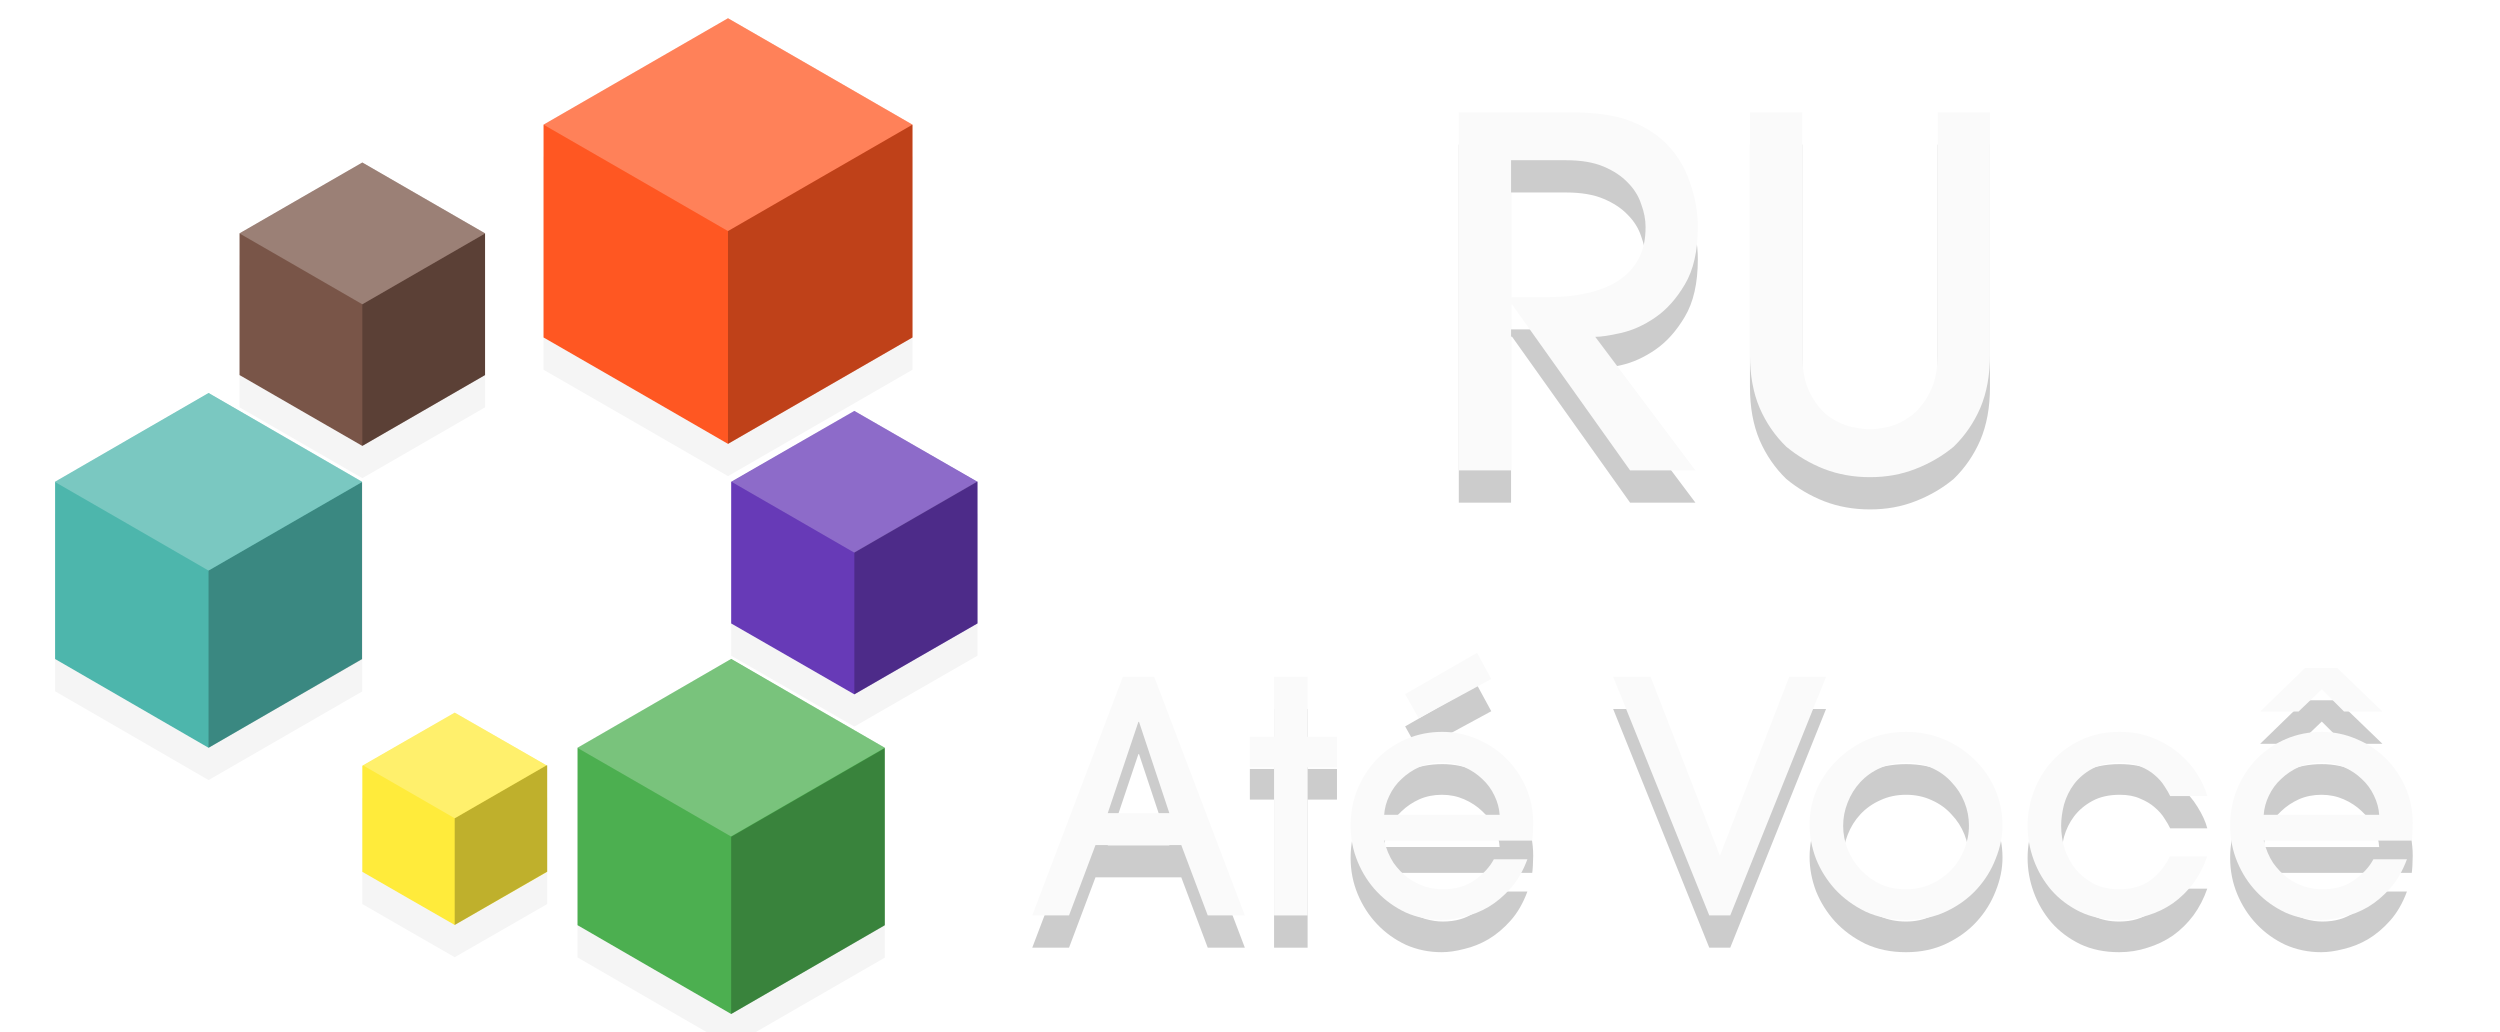 <?xml version="1.0" encoding="UTF-8" standalone="no"?>
<svg
   xmlns:ns="&amp;#38;#38;#38;#38;#38;ns_sfw;"
   xmlns:dc="http://purl.org/dc/elements/1.1/"
   xmlns:cc="http://creativecommons.org/ns#"
   xmlns:rdf="http://www.w3.org/1999/02/22-rdf-syntax-ns#"
   xmlns:svg="http://www.w3.org/2000/svg"
   xmlns="http://www.w3.org/2000/svg"
   version="1.1"
   id="Layer_1"
   x="0px"
   y="0px"
   width="155"
   height="64"
   viewBox="212.605 13.333 155 64"
   enable-background="new 212.605 13.333 120.916 63"
   xml:space="preserve"><defs
     id="defs33"><filter
       style="color-interpolation-filters:sRGB"
       id="filter4243"
       x="-0.038"
       width="1.076"
       y="-0.065"
       height="1.13"><feGaussianBlur
         stdDeviation="1.357"
         id="feGaussianBlur4245" /></filter><filter
       style="color-interpolation-filters:sRGB"
       id="filter4572"
       x="-0.05"
       width="1.1"
       y="-0.046"
       height="1.092"><feGaussianBlur
         stdDeviation="1.189"
         id="feGaussianBlur4574" /></filter></defs><path
     style="opacity:0.2;fill:#000000;filter:url(#filter4572)"
     d="m 257.74,16.464 -5.715,3.297 -5.721,3.301 0,6.598 0,6.598 5.723,3.295 5.713,3.299 0.002,0.002 5.719,-3.301 0.002,0 5.715,-3.295 0,-0.002 0,-6.598 0,-6.596 -5.715,-3.299 -0.002,-0.002 -5.719,-3.295 -0.002,-0.002 z m -22.67,8.945 -3.809,2.195 -3.805,2.195 -0.006,0.004 0.006,0.004 0,4.387 0,4.393 3.805,2.197 3.809,2.195 3.803,-2.195 3.805,-2.197 0,-4.389 0,-0.004 0,-4.385 0.012,-0.006 -3.809,-2.197 -3.811,-2.197 z m -9.533,14.291 -4.758,2.75 -4.758,2.75 -0.019,0.01 0.019,0.012 0,5.475 0,5.496 4.758,2.75 4.756,2.754 0.002,0 4.764,-2.748 4.76,-2.746 0,-5.494 0,-5.494 0.01,-0.004 -2.629,-1.518 -2.146,-1.242 -4.758,-2.75 z m 40.037,1.111 -3.818,2.195 -3.818,2.197 0,4.395 0,4.389 3.818,2.195 3.818,2.199 3.816,-2.199 3.818,-2.195 0,-0.01 0,-4.379 0,-0.025 0,-4.402 -0.027,0.018 -3.791,-2.182 -3.816,-2.195 z m -7.637,15.375 -1.16,0.672 -3.613,2.084 -4.77,2.752 0.018,0.01 0,5.488 0,5.502 4.764,2.758 4.762,2.75 4.762,-2.75 0.002,0 4.762,-2.746 0,-0.012 0,-5.482 0,-0.02 0,-5.498 -4.764,-2.752 -0.002,0 -4.76,-2.756 z m -17.141,3.33 -2.865,1.646 -2.861,1.646 0,3.291 0,3.285 2.861,1.65 2.865,1.645 2.867,-1.645 2.867,-1.65 0,-0.012 0,-3.273 0,-0.035 0,-3.305 -0.043,0.023 -2.824,-1.621 -2.867,-1.646 z"
     id="polygon4442" /><g
     id="g4341"><g
       id="g4307"
       transform="translate(3.397,-1.132)"><polygon
         transform="translate(-0.531,1.652)"
         style="fill:#ff5722"
         points="260.596,37.032 254.875,40.333 249.16,37.032 243.439,33.736 243.439,27.138 243.439,20.542 249.16,17.242 254.875,13.945 260.596,17.242 266.312,20.542 266.312,27.138 266.312,33.736 "
         id="polygon13" /><rect
         style="fill:none"
         x="242.907"
         y="22.194"
         width="22.873"
         height="13.194"
         id="rect29" /><path
         id="polygon3371"
         d="m 254.343,15.596 -5.715,3.297 -5.721,3.301 5.721,3.297 5.715,3.301 5.721,-3.301 5.717,-3.297 -5.717,-3.301 -5.721,-3.297 z"
         style="opacity:0.25;fill:#ffffff" /><path
         id="path3373"
         d="m 265.781,22.194 -5.717,3.297 -5.721,3.301 0,13.193 5.721,-3.301 5.717,-3.297 0,-6.598 0,-6.596 z"
         style="opacity:0.25;fill:#000000" /></g><g
       id="g4313"
       transform="translate(3.397,-1.132)"><polygon
         transform="translate(-0.531,1.652)"
         style="fill:#673ab7"
         points="266.524,53.662 262.708,55.862 258.889,53.662 255.072,51.467 255.072,47.078 255.072,42.684 258.889,40.487 262.708,38.291 266.524,40.487 270.343,42.684 270.343,47.078 270.343,51.467 "
         id="polygon15" /><path
         id="path3373-8"
         d="m 269.812,44.302 -3.816,2.201 -3.819,2.204 0,8.808 3.819,-2.204 3.816,-2.201 0,-4.404 0,-4.403 z"
         style="opacity:0.25;fill:#000000" /><path
         id="polygon3371-3"
         d="m 262.175,39.943 -3.805,2.195 -3.809,2.198 3.809,2.195 3.805,2.198 3.809,-2.198 3.806,-2.195 -3.806,-2.198 -3.809,-2.195 z"
         style="opacity:0.25;fill:#ffffff" /></g><g
       id="g4318"
       transform="translate(3.397,-1.132)"><polygon
         transform="translate(-0.531,1.652)"
         style="fill:#4caf50"
         points="259.833,72.931 255.072,75.681 250.309,72.931 245.546,70.174 245.546,64.673 245.546,59.174 250.309,56.423 255.072,53.667 259.833,56.423 264.596,59.174 264.596,64.673 264.596,70.174 "
         id="polygon11" /><path
         id="polygon3371-1"
         d="m 254.53,55.326 -4.764,2.748 -4.769,2.752 4.769,2.748 4.764,2.752 4.769,-2.752 4.766,-2.748 -4.766,-2.752 -4.769,-2.748 z"
         style="opacity:0.25;fill:#ffffff" /><path
         id="path3373-8-3"
         d="m 264.065,60.851 -4.761,2.746 -4.764,2.749 0,10.987 4.764,-2.749 4.761,-2.746 0,-5.494 0,-5.493 z"
         style="opacity:0.25;fill:#000000" /></g><g
       id="g4323"
       transform="translate(3.397,-1.132)"><polygon
         transform="translate(-0.531,1.652)"
         style="fill:#ffeb3b"
         points="240.798,68.515 237.931,70.16 235.066,68.515 232.203,66.866 232.203,63.58 232.203,60.289 235.066,58.642 237.931,56.997 240.798,58.642 243.664,60.289 243.664,63.58 243.664,66.866 "
         id="polygon17" /><path
         id="path3373-8-3-9"
         d="m 243.133,61.892 -2.866,1.653 -2.867,1.655 0,6.613 2.867,-1.655 2.866,-1.653 0,-3.307 0,-3.306 z"
         style="opacity:0.25;fill:#000000" /><path
         id="polygon3371-1-2"
         d="m 237.4,58.649 -2.837,1.636 -2.84,1.638 2.84,1.636 2.837,1.638 2.84,-1.638 2.838,-1.636 -2.838,-1.638 -2.84,-1.636 z"
         style="opacity:0.25;fill:#ffffff" /></g><polygon
       id="polygon9"
       points="217.912,56.423 213.156,53.672 213.156,48.176 213.156,42.679 217.912,39.929 222.671,37.18 227.429,39.929 232.183,42.679 232.183,48.176 232.183,53.672 227.429,56.423 222.671,59.176 "
       style="fill:#4db6ac"
       transform="translate(2.865,0.52)" /><path
       style="opacity:0.25;fill:#000000"
       d="m 235.06,43.215 -4.761,2.746 -4.764,2.749 0,10.987 4.764,-2.749 4.761,-2.746 0,-5.494 0,-5.493 z"
       id="path3373-8-3-95" /><path
       style="opacity:0.25;fill:#ffffff"
       d="m 225.535,37.709 -4.764,2.748 -4.769,2.752 4.769,2.748 4.764,2.752 4.769,-2.752 4.766,-2.748 -4.766,-2.752 -4.769,-2.748 z"
       id="polygon3371-1-3" /><g
       id="g4333"
       transform="translate(3.397,-1.132)"><polygon
         transform="translate(-0.531,1.652)"
         style="fill:#795548"
         points="236.007,38.264 232.203,40.459 228.396,38.264 224.591,36.067 224.591,31.674 224.591,27.279 228.396,25.084 232.203,22.889 236.007,25.084 239.812,27.279 239.812,31.674 239.812,36.067 "
         id="polygon19" /><path
         id="path3373-8-3-90"
         d="m 239.281,28.942 -3.803,2.193 -3.806,2.196 0,8.777 3.806,-2.196 3.803,-2.193 0,-4.389 0,-4.388 z"
         style="opacity:0.25;fill:#000000" /><path
         id="polygon3371-1-8"
         d="m 231.672,24.541 -3.807,2.196 -3.811,2.199 3.811,2.196 3.807,2.199 3.811,-2.199 3.808,-2.196 -3.808,-2.199 -3.811,-2.196 z"
         style="opacity:0.25;fill:#ffffff" /></g></g><g
     id="text3358-4"
     style="font-style:normal;font-variant:normal;font-weight:500;font-stretch:normal;font-size:20px;line-height:125%;font-family:'AvantGarde LT Medium';-inkscape-font-specification:'AvantGarde LT Medium, Medium';text-align:center;letter-spacing:0px;word-spacing:0px;writing-mode:lr-tb;text-anchor:middle;opacity:0.2;fill:#000000;fill-opacity:1;stroke:none;stroke-width:1px;stroke-linecap:butt;stroke-linejoin:miter;stroke-opacity:1;filter:url(#filter4243)"><path
       id="path3370"
       style="font-size:30px;fill:#000000"
       d="m 306.291,33.757 2.22,0 q 0.33,0 0.9,-0.03 0.6,-0.03 1.26,-0.15 0.69,-0.12 1.38,-0.39 0.72,-0.27 1.29,-0.75 0.57,-0.48 0.93,-1.2 0.36,-0.75 0.36,-1.83 0,-0.69 -0.27,-1.41 -0.24,-0.75 -0.84,-1.35 -0.57,-0.6 -1.5,-0.99 -0.93,-0.39 -2.31,-0.39 l -3.42,0 0,8.49 z m 7.38,10.74 -7.32,-10.29 -0.06,0 0,10.29 -3.24,0 0,-22.2 6.87,0 q 2.34,0 3.69,0.51 1.35,0.51 2.22,1.35 1.05,1.02 1.53,2.43 0.51,1.41 0.51,2.82 0,2.22 -0.81,3.57 -0.78,1.32 -1.83,2.04 -1.05,0.72 -2.13,0.96 -1.05,0.24 -1.59,0.24 l 6.21,8.28 -4.05,0 z" /><path
       id="path3372"
       style="font-size:30px;fill:#000000"
       d="m 335.983,37.327 q 0,1.89 -0.6,3.3 -0.6,1.38 -1.65,2.4 -1.05,0.87 -2.37,1.38 -1.29,0.51 -2.82,0.51 -1.53,0 -2.85,-0.51 -1.29,-0.51 -2.34,-1.38 -1.05,-1.02 -1.65,-2.4 -0.6,-1.41 -0.6,-3.3 l 0,-15.03 3.24,0 0,14.94 q 0,1.53 0.48,2.46 0.48,0.93 1.14,1.44 0.69,0.48 1.41,0.66 0.72,0.15 1.17,0.15 0.45,0 1.14,-0.15 0.72,-0.18 1.38,-0.66 0.69,-0.51 1.17,-1.44 0.51,-0.93 0.51,-2.46 l 0,-14.94 3.24,0 0,15.03 z" /><path
       id="path3374"
       style=""
       d="m 285.105,65.749 -1.88,-5.66 -0.04,0 -1.9,5.66 3.82,0 z m 2.38,6.34 -1.64,-4.36 -5.32,0 -1.64,4.36 -2.28,0 5.62,-14.8 1.94,0 5.62,14.8 -2.3,0 z" /><path
       id="path3376"
       style=""
       d="m 293.677,72.089 -2.08,0 0,-9.18 -1.5,0 0,-1.9 1.5,0 0,-3.72 2.08,0 0,3.72 1.82,0 0,1.9 -1.82,0 0,9.18 z" /><path
       id="path3378"
       style=""
       d="m 299.724,58.369 4.46,-2.56 0.88,1.62 -4.5,2.44 -0.84,-1.5 z m 5.86,7.48 q -0.04,-0.6 -0.32,-1.18 -0.28,-0.6 -0.76,-1.04 -0.48,-0.46 -1.12,-0.74 -0.64,-0.28 -1.38,-0.28 -0.76,0 -1.4,0.28 -0.62,0.28 -1.1,0.74 -0.48,0.44 -0.76,1.04 -0.28,0.58 -0.32,1.18 l 7.16,0 z m -7.16,1.6 q 0.2,0.8 0.58,1.38 0.4,0.56 0.9,0.94 0.52,0.36 1.08,0.54 0.56,0.16 1.08,0.16 1.16,0 1.96,-0.56 0.82,-0.58 1.2,-1.3 l 2.08,0 q -0.4,1.08 -1.04,1.8 -0.64,0.72 -1.38,1.16 -0.72,0.42 -1.5,0.6 -0.76,0.2 -1.4,0.2 -1.18,0 -2.22,-0.46 -1.02,-0.48 -1.78,-1.28 -0.76,-0.8 -1.2,-1.86 -0.44,-1.06 -0.44,-2.24 0,-1.24 0.44,-2.3 0.46,-1.08 1.22,-1.86 0.78,-0.78 1.8,-1.22 1.04,-0.44 2.22,-0.44 1.12,0 2.14,0.44 1.02,0.42 1.8,1.18 0.78,0.76 1.24,1.8 0.46,1.04 0.46,2.26 0,0.28 -0.02,0.62 -0.02,0.34 -0.04,0.44 l -9.18,0 z" /><path
       id="path3380"
       style=""
       d="m 318.58,72.089 -5.96,-14.8 2.32,0 4.3,11.1 4.3,-11.1 2.28,0 -5.94,14.8 -1.3,0 z" /><path
       id="path3382"
       style=""
       d="m 334.68,66.509 q 0,-0.74 -0.28,-1.44 -0.28,-0.7 -0.8,-1.24 -0.5,-0.56 -1.22,-0.88 -0.72,-0.34 -1.6,-0.34 -0.88,0 -1.6,0.34 -0.72,0.32 -1.24,0.88 -0.5,0.54 -0.78,1.26 -0.28,0.7 -0.28,1.44 0,0.76 0.28,1.46 0.28,0.7 0.8,1.26 0.52,0.56 1.22,0.9 0.72,0.32 1.6,0.32 0.84,0 1.54,-0.32 0.72,-0.32 1.24,-0.86 0.54,-0.56 0.82,-1.28 0.3,-0.72 0.3,-1.5 z m 2.08,0 q 0,1.02 -0.42,2.06 -0.4,1.04 -1.16,1.88 -0.76,0.84 -1.88,1.38 -1.12,0.54 -2.52,0.54 -1.4,0 -2.52,-0.52 -1.1,-0.54 -1.88,-1.38 -0.76,-0.84 -1.18,-1.88 -0.4,-1.06 -0.4,-2.12 0,-1.14 0.44,-2.18 0.46,-1.04 1.26,-1.82 0.8,-0.8 1.88,-1.28 1.1,-0.48 2.4,-0.48 1.26,0 2.34,0.46 1.1,0.46 1.9,1.26 0.82,0.78 1.28,1.84 0.46,1.06 0.46,2.24 z" /><path
       id="path3384"
       style=""
       d="m 347.156,64.689 q -0.12,-0.26 -0.36,-0.62 -0.22,-0.36 -0.6,-0.68 -0.36,-0.32 -0.9,-0.54 -0.52,-0.24 -1.26,-0.24 -1,0 -1.7,0.38 -0.7,0.38 -1.14,0.96 -0.42,0.56 -0.62,1.26 -0.18,0.7 -0.18,1.32 0,0.72 0.22,1.44 0.24,0.7 0.68,1.26 0.46,0.54 1.12,0.9 0.68,0.34 1.58,0.34 1.18,0 1.96,-0.58 0.78,-0.6 1.18,-1.46 l 2.32,0 q -0.32,0.92 -0.86,1.66 -0.54,0.72 -1.26,1.24 -0.72,0.5 -1.58,0.76 -0.84,0.28 -1.76,0.28 -1.36,0 -2.42,-0.5 -1.06,-0.52 -1.78,-1.34 -0.72,-0.84 -1.1,-1.88 -0.38,-1.04 -0.38,-2.12 0,-1.12 0.4,-2.16 0.4,-1.06 1.14,-1.86 0.74,-0.82 1.78,-1.3 1.06,-0.5 2.38,-0.5 1.18,0 2.12,0.4 0.94,0.38 1.62,0.98 0.68,0.58 1.1,1.28 0.44,0.7 0.6,1.32 l -2.3,0 z" /><path
       id="path3386"
       style=""
       d="m 357.935,59.449 -1.38,-1.38 -1.44,1.38 -2.38,0 2.78,-2.7 2,0 2.8,2.7 -2.38,0 z m 2.18,6.4 q -0.04,-0.6 -0.32,-1.18 -0.28,-0.6 -0.76,-1.04 -0.48,-0.46 -1.12,-0.74 -0.64,-0.28 -1.38,-0.28 -0.76,0 -1.4,0.28 -0.62,0.28 -1.1,0.74 -0.48,0.44 -0.76,1.04 -0.28,0.58 -0.32,1.18 l 7.16,0 z m -7.16,1.6 q 0.2,0.8 0.58,1.38 0.4,0.56 0.9,0.94 0.52,0.36 1.08,0.54 0.56,0.16 1.08,0.16 1.16,0 1.96,-0.56 0.82,-0.58 1.2,-1.3 l 2.08,0 q -0.4,1.08 -1.04,1.8 -0.64,0.72 -1.38,1.16 -0.72,0.42 -1.5,0.6 -0.76,0.2 -1.4,0.2 -1.18,0 -2.22,-0.46 -1.02,-0.48 -1.78,-1.28 -0.76,-0.8 -1.2,-1.86 -0.44,-1.06 -0.44,-2.24 0,-1.24 0.44,-2.3 0.46,-1.08 1.22,-1.86 0.78,-0.78 1.8,-1.22 1.04,-0.44 2.22,-0.44 1.12,0 2.14,0.44 1.02,0.42 1.8,1.18 0.78,0.76 1.24,1.8 0.46,1.04 0.46,2.26 0,0.28 -0.02,0.62 -0.02,0.34 -0.04,0.44 l -9.18,0 z" /></g><g
     id="text3358"
     style="font-style:normal;font-variant:normal;font-weight:500;font-stretch:normal;font-size:20px;line-height:125%;font-family:'AvantGarde LT Medium';-inkscape-font-specification:'AvantGarde LT Medium, Medium';text-align:center;letter-spacing:0px;word-spacing:0px;writing-mode:lr-tb;text-anchor:middle;fill:#fafafa;fill-opacity:1;stroke:none;stroke-width:1px;stroke-linecap:butt;stroke-linejoin:miter;stroke-opacity:1"><path
       id="path3389"
       style="font-size:30px;fill:#fafafa"
       d="m 306.291,31.757 2.22,0 q 0.33,0 0.9,-0.03 0.6,-0.03 1.26,-0.15 0.69,-0.12 1.38,-0.39 0.72,-0.27 1.29,-0.75 0.57,-0.48 0.93,-1.2 0.36,-0.75 0.36,-1.83 0,-0.69 -0.27,-1.41 -0.24,-0.75 -0.84,-1.35 -0.57,-0.6 -1.5,-0.99 -0.93,-0.39 -2.31,-0.39 l -3.42,0 0,8.49 z m 7.38,10.74 -7.32,-10.29 -0.06,0 0,10.29 -3.24,0 0,-22.2 6.87,0 q 2.34,0 3.69,0.51 1.35,0.51 2.22,1.35 1.05,1.02 1.53,2.43 0.51,1.41 0.51,2.82 0,2.22 -0.81,3.57 -0.78,1.32 -1.83,2.04 -1.05,0.72 -2.13,0.96 -1.05,0.24 -1.59,0.24 l 6.21,8.28 -4.05,0 z" /><path
       id="path3391"
       style="font-size:30px;fill:#fafafa"
       d="m 335.983,35.327 q 0,1.89 -0.6,3.3 -0.6,1.38 -1.65,2.4 -1.05,0.87 -2.37,1.38 -1.29,0.51 -2.82,0.51 -1.53,0 -2.85,-0.51 -1.29,-0.51 -2.34,-1.38 -1.05,-1.02 -1.65,-2.4 -0.6,-1.41 -0.6,-3.3 l 0,-15.03 3.24,0 0,14.94 q 0,1.53 0.48,2.46 0.48,0.93 1.14,1.44 0.69,0.48 1.41,0.66 0.72,0.15 1.17,0.15 0.45,0 1.14,-0.15 0.72,-0.18 1.38,-0.66 0.69,-0.51 1.17,-1.44 0.51,-0.93 0.51,-2.46 l 0,-14.94 3.24,0 0,15.03 z" /><path
       id="path3393"
       style=""
       d="m 285.105,63.749 -1.88,-5.66 -0.04,0 -1.9,5.66 3.82,0 z m 2.38,6.34 -1.64,-4.36 -5.32,0 -1.64,4.36 -2.28,0 5.62,-14.8 1.94,0 5.62,14.8 -2.3,0 z" /><path
       id="path3395"
       style=""
       d="m 293.677,70.089 -2.08,0 0,-9.18 -1.5,0 0,-1.9 1.5,0 0,-3.72 2.08,0 0,3.72 1.82,0 0,1.9 -1.82,0 0,9.18 z" /><path
       id="path3397"
       style=""
       d="m 299.724,56.369 4.46,-2.56 0.88,1.62 -4.5,2.44 -0.84,-1.5 z m 5.86,7.48 q -0.04,-0.6 -0.32,-1.18 -0.28,-0.6 -0.76,-1.04 -0.48,-0.46 -1.12,-0.74 -0.64,-0.28 -1.38,-0.28 -0.76,0 -1.4,0.28 -0.62,0.28 -1.1,0.74 -0.48,0.44 -0.76,1.04 -0.28,0.58 -0.32,1.18 l 7.16,0 z m -7.16,1.6 q 0.2,0.8 0.58,1.38 0.4,0.56 0.9,0.94 0.52,0.36 1.08,0.54 0.56,0.16 1.08,0.16 1.16,0 1.96,-0.56 0.82,-0.58 1.2,-1.3 l 2.08,0 q -0.4,1.08 -1.04,1.8 -0.64,0.72 -1.38,1.16 -0.72,0.42 -1.5,0.6 -0.76,0.2 -1.4,0.2 -1.18,0 -2.22,-0.46 -1.02,-0.48 -1.78,-1.28 -0.76,-0.8 -1.2,-1.86 -0.44,-1.06 -0.44,-2.24 0,-1.24 0.44,-2.3 0.46,-1.08 1.22,-1.86 0.78,-0.78 1.8,-1.22 1.04,-0.44 2.22,-0.44 1.12,0 2.14,0.44 1.02,0.42 1.8,1.18 0.78,0.76 1.24,1.8 0.46,1.04 0.46,2.26 0,0.28 -0.02,0.62 -0.02,0.34 -0.04,0.44 l -9.18,0 z" /><path
       id="path3399"
       style=""
       d="m 318.58,70.089 -5.96,-14.8 2.32,0 4.3,11.1 4.3,-11.1 2.28,0 -5.94,14.8 -1.3,0 z" /><path
       id="path3401"
       style=""
       d="m 334.68,64.509 q 0,-0.74 -0.28,-1.44 -0.28,-0.7 -0.8,-1.24 -0.5,-0.56 -1.22,-0.88 -0.72,-0.34 -1.6,-0.34 -0.88,0 -1.6,0.34 -0.72,0.32 -1.24,0.88 -0.5,0.54 -0.78,1.26 -0.28,0.7 -0.28,1.44 0,0.76 0.28,1.46 0.28,0.7 0.8,1.26 0.52,0.56 1.22,0.9 0.72,0.32 1.6,0.32 0.84,0 1.54,-0.32 0.72,-0.32 1.24,-0.86 0.54,-0.56 0.82,-1.28 0.3,-0.72 0.3,-1.5 z m 2.08,0 q 0,1.02 -0.42,2.06 -0.4,1.04 -1.16,1.88 -0.76,0.84 -1.88,1.38 -1.12,0.54 -2.52,0.54 -1.4,0 -2.52,-0.52 -1.1,-0.54 -1.88,-1.38 -0.76,-0.84 -1.18,-1.88 -0.4,-1.06 -0.4,-2.12 0,-1.14 0.44,-2.18 0.46,-1.04 1.26,-1.82 0.8,-0.8 1.88,-1.28 1.1,-0.48 2.4,-0.48 1.26,0 2.34,0.46 1.1,0.46 1.9,1.26 0.82,0.78 1.28,1.84 0.46,1.06 0.46,2.24 z" /><path
       id="path3403"
       style=""
       d="m 347.156,62.689 q -0.12,-0.26 -0.36,-0.62 -0.22,-0.36 -0.6,-0.68 -0.36,-0.32 -0.9,-0.54 -0.52,-0.24 -1.26,-0.24 -1,0 -1.7,0.38 -0.7,0.38 -1.14,0.96 -0.42,0.56 -0.62,1.26 -0.18,0.7 -0.18,1.32 0,0.72 0.22,1.44 0.24,0.7 0.68,1.26 0.46,0.54 1.12,0.9 0.68,0.34 1.58,0.34 1.18,0 1.96,-0.58 0.78,-0.6 1.18,-1.46 l 2.32,0 q -0.32,0.92 -0.86,1.66 -0.54,0.72 -1.26,1.24 -0.72,0.5 -1.58,0.76 -0.84,0.28 -1.76,0.28 -1.36,0 -2.42,-0.5 -1.06,-0.52 -1.78,-1.34 -0.72,-0.84 -1.1,-1.88 -0.38,-1.04 -0.38,-2.12 0,-1.12 0.4,-2.16 0.4,-1.06 1.14,-1.86 0.74,-0.82 1.78,-1.3 1.06,-0.5 2.38,-0.5 1.18,0 2.12,0.4 0.94,0.38 1.62,0.98 0.68,0.58 1.1,1.28 0.44,0.7 0.6,1.32 l -2.3,0 z" /><path
       id="path3405"
       style=""
       d="m 357.935,57.449 -1.38,-1.38 -1.44,1.38 -2.38,0 2.78,-2.7 2,0 2.8,2.7 -2.38,0 z m 2.18,6.4 q -0.04,-0.6 -0.32,-1.18 -0.28,-0.6 -0.76,-1.04 -0.48,-0.46 -1.12,-0.74 -0.64,-0.28 -1.38,-0.28 -0.76,0 -1.4,0.28 -0.62,0.28 -1.1,0.74 -0.48,0.44 -0.76,1.04 -0.28,0.58 -0.32,1.18 l 7.16,0 z m -7.16,1.6 q 0.2,0.8 0.58,1.38 0.4,0.56 0.9,0.94 0.52,0.36 1.08,0.54 0.56,0.16 1.08,0.16 1.16,0 1.96,-0.56 0.82,-0.58 1.2,-1.3 l 2.08,0 q -0.4,1.08 -1.04,1.8 -0.64,0.72 -1.38,1.16 -0.72,0.42 -1.5,0.6 -0.76,0.2 -1.4,0.2 -1.18,0 -2.22,-0.46 -1.02,-0.48 -1.78,-1.28 -0.76,-0.8 -1.2,-1.86 -0.44,-1.06 -0.44,-2.24 0,-1.24 0.44,-2.3 0.46,-1.08 1.22,-1.86 0.78,-0.78 1.8,-1.22 1.04,-0.44 2.22,-0.44 1.12,0 2.14,0.44 1.02,0.42 1.8,1.18 0.78,0.76 1.24,1.8 0.46,1.04 0.46,2.26 0,0.28 -0.02,0.62 -0.02,0.34 -0.04,0.44 l -9.18,0 z" /></g></svg>